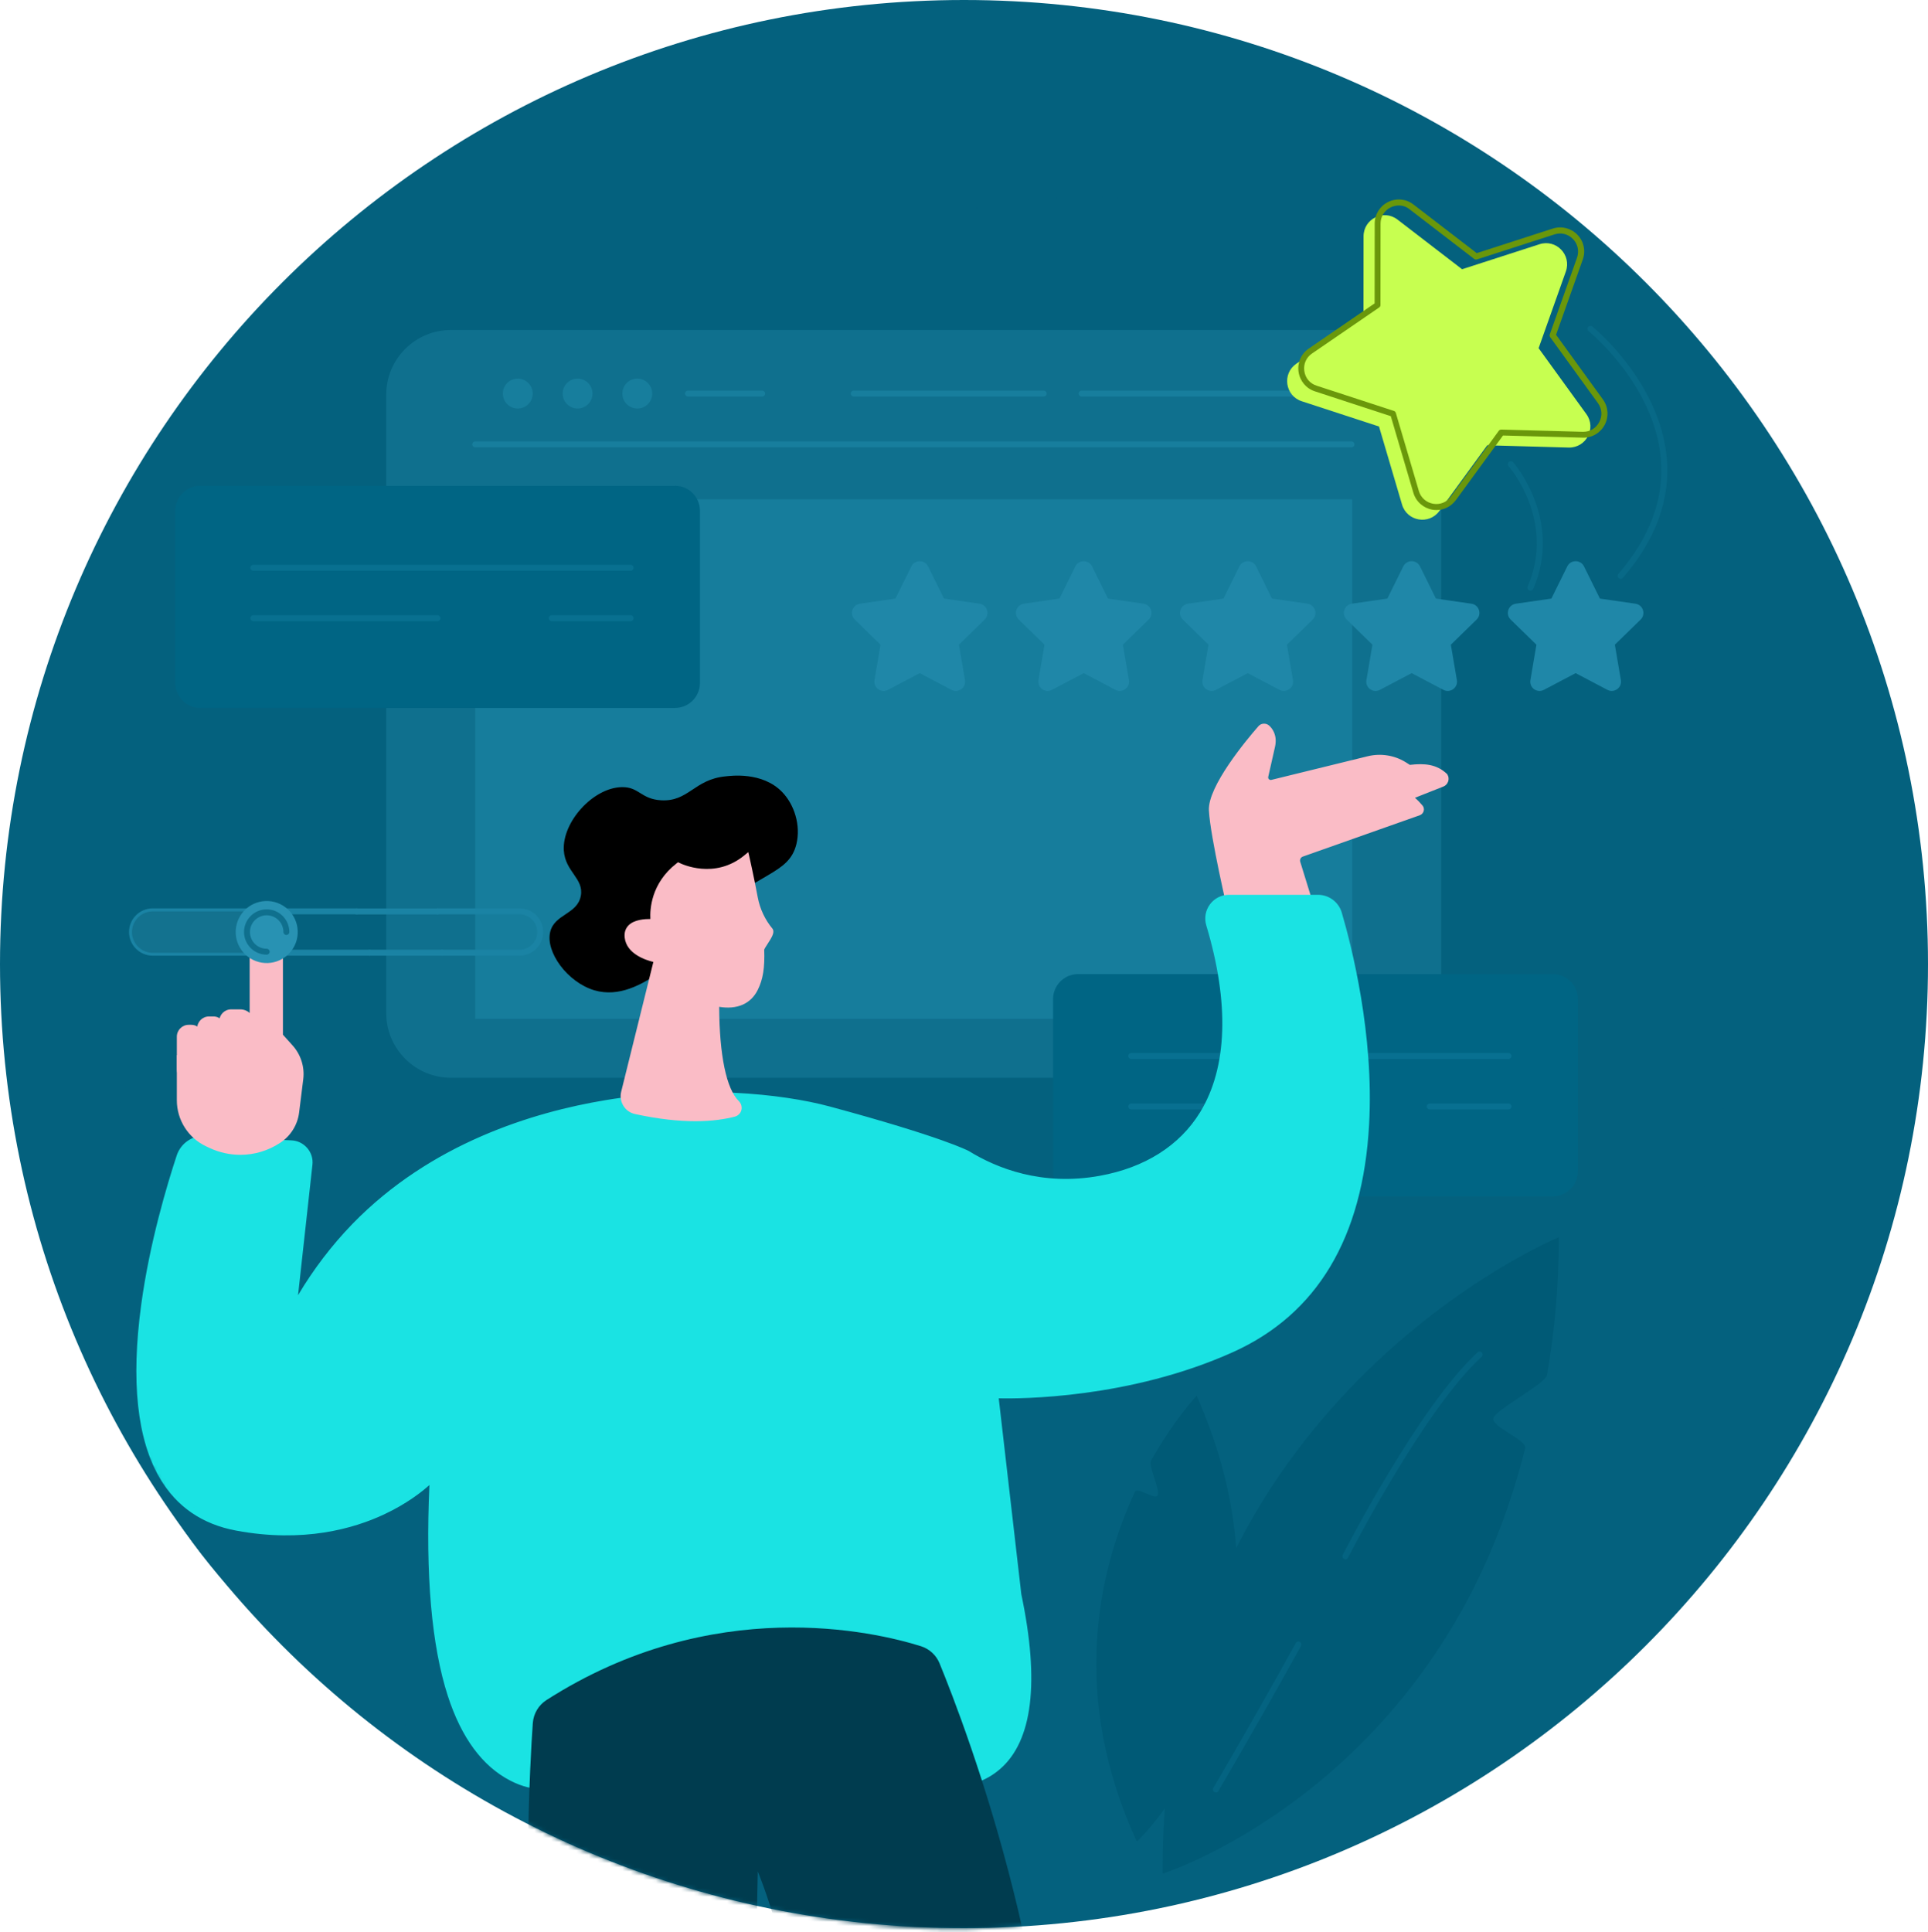 <svg width="460" height="461" viewBox="0 0 460 461" fill="none" xmlns="http://www.w3.org/2000/svg">
<path d="M230 460C357.025 460 460 357.025 460 230C460 102.975 357.025 0 230 0C102.975 0 0 102.975 0 230C0 357.025 102.975 460 230 460Z" fill="#04617E"/>
<path d="M415.855 226.662C415.512 171.229 390.069 91.168 321.292 60.491C288.706 45.946 237.177 38.416 200.45 62.915C166.147 85.784 181.014 112.363 143.172 158.036C99.602 210.616 64.548 203.515 35.33 249.445C16.023 279.779 24.539 316.484 26.985 327.017C44.876 404.203 138.838 430.74 149.393 433.55C233.058 455.797 301.92 412.763 316.079 403.924C414.568 342.356 415.898 231.725 415.855 226.662Z" fill="#04617E"/>
<path d="M328.43 78.727H107.577C99.06 78.727 92.152 85.634 92.152 94.151V241.701C92.152 250.218 99.06 257.126 107.577 257.126H328.43C336.947 257.126 343.855 250.218 343.855 241.701V94.151C343.855 85.634 336.947 78.727 328.43 78.727Z" fill="#0F708E"/>
<path d="M322.446 106.721H113.392C113.005 106.721 112.684 106.399 112.684 106.013C112.684 105.626 113.005 105.305 113.392 105.305H322.446C322.833 105.305 323.154 105.626 323.154 106.013C323.154 106.399 322.833 106.721 322.446 106.721Z" fill="#177E9D"/>
<path d="M127.099 93.893C127.099 95.867 125.511 97.454 123.538 97.454C121.564 97.454 119.977 95.867 119.977 93.893C119.977 91.919 121.564 90.332 123.538 90.332C125.511 90.332 127.099 91.941 127.099 93.893Z" fill="#177E9D"/>
<path d="M137.807 97.454C139.774 97.454 141.368 95.86 141.368 93.893C141.368 91.926 139.774 90.332 137.807 90.332C135.84 90.332 134.246 91.926 134.246 93.893C134.246 95.86 135.84 97.454 137.807 97.454Z" fill="#177E9D"/>
<path d="M155.611 93.893C155.611 95.867 154.023 97.454 152.049 97.454C150.076 97.454 148.488 95.867 148.488 93.893C148.488 91.919 150.076 90.332 152.049 90.332C154.023 90.332 155.611 91.941 155.611 93.893Z" fill="#177E9D"/>
<path d="M322.639 94.6H258.067C257.681 94.6 257.359 94.278 257.359 93.891C257.359 93.505 257.681 93.184 258.067 93.184H322.639C323.026 93.184 323.347 93.505 323.347 93.891C323.347 94.299 323.026 94.6 322.639 94.6Z" fill="#177E9D"/>
<path d="M249.014 94.6H203.684C203.298 94.6 202.977 94.278 202.977 93.891C202.977 93.505 203.298 93.184 203.684 93.184H249.014C249.4 93.184 249.722 93.505 249.722 93.891C249.722 94.299 249.421 94.6 249.014 94.6Z" fill="#177E9D"/>
<path d="M181.844 94.6H164.145C163.759 94.6 163.438 94.278 163.438 93.891C163.438 93.505 163.759 93.184 164.145 93.184H181.844C182.23 93.184 182.552 93.505 182.552 93.891C182.552 94.299 182.251 94.6 181.844 94.6Z" fill="#177E9D"/>
<path d="M322.617 119.125H113.391V243.056H322.617V119.125Z" fill="#167D9C"/>
<path d="M370.487 232.391C373.791 232.391 376.451 235.072 376.451 238.354V279.436C376.451 282.74 373.769 285.4 370.487 285.4H257.218C253.914 285.4 251.254 282.718 251.254 279.436V238.354C251.254 235.051 253.935 232.391 257.218 232.391H370.487Z" fill="#006584"/>
<path d="M359.93 252.642H269.915C269.529 252.642 269.207 252.321 269.207 251.934C269.207 251.548 269.529 251.227 269.915 251.227H359.93C360.316 251.227 360.638 251.548 360.638 251.934C360.638 252.321 360.316 252.642 359.93 252.642Z" fill="#087091"/>
<path d="M359.932 264.678H341.118C340.732 264.678 340.41 264.356 340.41 263.97C340.41 263.584 340.732 263.262 341.118 263.262H359.932C360.318 263.262 360.64 263.584 360.64 263.97C360.64 264.356 360.318 264.678 359.932 264.678Z" fill="#087091"/>
<path d="M313.85 264.678H269.915C269.529 264.678 269.207 264.356 269.207 263.97C269.207 263.584 269.529 263.262 269.915 263.262H313.85C314.236 263.262 314.558 263.584 314.558 263.97C314.558 264.356 314.257 264.678 313.85 264.678Z" fill="#087091"/>
<path d="M161.038 115.887C164.342 115.887 167.002 118.568 167.002 121.851V162.932C167.002 166.236 164.32 168.896 161.038 168.896H47.769C44.465 168.896 41.805 166.214 41.805 162.932V121.872C41.805 118.568 44.486 115.908 47.769 115.908H161.038V115.887Z" fill="#006584"/>
<path d="M150.457 136.162H60.442C60.056 136.162 59.734 135.84 59.734 135.454C59.734 135.068 60.056 134.746 60.442 134.746H150.457C150.843 134.746 151.165 135.068 151.165 135.454C151.165 135.84 150.865 136.162 150.457 136.162Z" fill="#087090"/>
<path d="M150.459 148.193H131.645C131.259 148.193 130.938 147.871 130.938 147.485C130.938 147.099 131.259 146.777 131.645 146.777H150.459C150.845 146.777 151.167 147.099 151.167 147.485C151.167 147.871 150.867 148.193 150.459 148.193Z" fill="#087090"/>
<path d="M104.399 148.193H60.442C60.056 148.193 59.734 147.871 59.734 147.485C59.734 147.099 60.056 146.777 60.442 146.777H104.377C104.763 146.777 105.085 147.099 105.085 147.485C105.106 147.871 104.785 148.193 104.399 148.193Z" fill="#087090"/>
<path d="M233.701 144.028L225.228 142.806L221.431 135.126C220.615 133.474 218.256 133.474 217.44 135.126L213.643 142.806L205.17 144.028C203.346 144.286 202.617 146.538 203.947 147.825L210.082 153.811L208.645 162.242C208.323 164.065 210.232 165.438 211.863 164.58L219.435 160.59L227.008 164.58C228.639 165.438 230.548 164.044 230.226 162.242L228.789 153.811L234.924 147.825C236.254 146.538 235.525 144.286 233.701 144.028Z" fill="#1F87A8"/>
<path d="M272.83 144.028L264.357 142.806L260.559 135.126C259.744 133.474 257.384 133.474 256.569 135.126L252.772 142.806L244.298 144.028C242.475 144.286 241.746 146.538 243.076 147.825L249.211 153.811L247.774 162.242C247.452 164.065 249.361 165.438 250.992 164.58L258.564 160.59L266.137 164.58C267.768 165.438 269.677 164.044 269.355 162.242L267.918 153.811L274.053 147.825C275.362 146.538 274.654 144.286 272.83 144.028Z" fill="#1F87A8"/>
<path d="M311.959 144.028L303.485 142.806L299.688 135.126C298.873 133.474 296.513 133.474 295.698 135.126L291.901 142.806L283.427 144.028C281.604 144.286 280.875 146.538 282.205 147.825L288.34 153.811L286.903 162.242C286.581 164.065 288.49 165.438 290.121 164.58L297.693 160.59L305.266 164.58C306.896 165.438 308.806 164.044 308.484 162.242L307.047 153.811L313.182 147.825C314.491 146.538 313.761 144.286 311.959 144.028Z" fill="#1F87A8"/>
<path d="M351.069 144.028L342.595 142.806L338.798 135.126C337.983 133.474 335.623 133.474 334.808 135.126L331.01 142.806L322.537 144.028C320.713 144.286 319.984 146.538 321.314 147.825L327.449 153.811L326.012 162.242C325.69 164.065 327.6 165.438 329.23 164.58L336.803 160.59L344.375 164.58C346.006 165.438 347.915 164.044 347.593 162.242L346.156 153.811L352.291 147.825C353.621 146.538 352.892 144.286 351.069 144.028Z" fill="#1F87A8"/>
<path d="M390.198 144.028L381.724 142.806L377.927 135.126C377.111 133.474 374.752 133.474 373.936 135.126L370.139 142.806L361.666 144.028C359.842 144.286 359.113 146.538 360.443 147.825L366.578 153.811L365.141 162.242C364.819 164.065 366.728 165.438 368.359 164.58L375.932 160.59L383.504 164.58C385.135 165.438 387.044 164.044 386.722 162.242L385.285 153.811L391.42 147.825C392.75 146.538 392.021 144.286 390.198 144.028Z" fill="#1F87A8"/>
<path d="M367.311 58.267L348.84 64.231L333.437 52.389C330.134 49.836 325.328 52.196 325.328 56.379L325.307 75.794L309.282 86.778C305.849 89.137 306.6 94.415 310.569 95.723L329.018 101.751L334.51 120.372C335.69 124.384 340.946 125.285 343.413 121.917L354.847 106.235L374.262 106.771C378.445 106.879 380.933 102.159 378.488 98.791L367.096 83.066L373.596 64.767C374.991 60.798 371.28 56.98 367.311 58.267Z" fill="#C7FF50"/>
<path d="M342.728 121.682C342.406 121.682 342.063 121.66 341.741 121.596C339.575 121.21 337.837 119.665 337.215 117.563L331.83 99.285L313.724 93.364C311.622 92.678 310.142 90.897 309.82 88.709C309.498 86.521 310.442 84.397 312.266 83.153L327.969 72.384L327.99 53.334C327.99 51.124 329.235 49.151 331.208 48.185C333.182 47.22 335.499 47.434 337.236 48.786L352.339 60.392L370.466 54.535C372.569 53.849 374.821 54.428 376.344 55.994C377.889 57.581 378.382 59.855 377.631 61.915L371.26 79.871L382.437 95.295C383.724 97.076 383.896 99.392 382.866 101.345C381.836 103.297 379.82 104.477 377.631 104.412L358.603 103.897L347.383 119.279C346.246 120.823 344.53 121.682 342.728 121.682ZM333.74 49.022C333.096 49.022 332.431 49.172 331.809 49.472C330.307 50.223 329.385 51.66 329.385 53.355L329.363 72.77C329.363 73.006 329.256 73.22 329.063 73.349L313.038 84.333C311.643 85.277 310.957 86.843 311.193 88.516C311.429 90.189 312.523 91.498 314.132 92.013L332.581 98.041C332.796 98.105 332.967 98.298 333.032 98.513L338.523 117.134C338.995 118.743 340.283 119.88 341.934 120.18C343.586 120.459 345.174 119.837 346.161 118.464L357.595 102.782C357.723 102.589 357.959 102.482 358.195 102.482L377.61 103.018C377.653 103.018 377.696 103.018 377.739 103.018C379.369 103.018 380.785 102.16 381.557 100.701C382.351 99.221 382.222 97.505 381.235 96.153L369.844 80.428C369.715 80.235 369.673 79.999 369.758 79.785L376.258 61.486C376.816 59.898 376.452 58.225 375.293 57.024C374.113 55.822 372.461 55.393 370.852 55.93L352.382 61.893C352.167 61.958 351.91 61.915 351.738 61.786L336.335 49.944C335.563 49.322 334.662 49.022 333.74 49.022Z" fill="#6A970B"/>
<path d="M386.659 138.089C386.488 138.089 386.338 138.025 386.187 137.918C385.887 137.66 385.866 137.21 386.123 136.91C393.696 128.157 397.107 118.868 396.249 109.3C394.683 91.795 379.172 79.116 379.001 79.009C378.701 78.773 378.658 78.323 378.894 78.001C379.151 77.701 379.58 77.658 379.902 77.894C380.073 78.022 396.034 91.044 397.665 109.171C398.566 119.125 395.047 128.779 387.196 137.853C387.046 138.004 386.852 138.089 386.659 138.089Z" fill="#086987"/>
<path d="M365.143 140.9C365.057 140.9 364.95 140.879 364.864 140.836C364.5 140.686 364.328 140.257 364.5 139.913C371.257 124.167 360.059 111.339 359.952 111.21C359.694 110.91 359.716 110.459 360.016 110.202C360.316 109.944 360.745 109.966 361.024 110.266C361.153 110.395 372.93 123.888 365.83 140.471C365.679 140.729 365.422 140.9 365.143 140.9Z" fill="#086987"/>
<mask id="mask0_4573_70406" style="mask-type:luminance" maskUnits="userSpaceOnUse" x="23" y="47" width="393" height="414">
<path d="M415.855 226.662C415.512 171.229 390.069 91.168 321.292 60.491C288.706 45.946 237.177 38.416 200.45 62.915C166.147 85.784 181.014 112.363 143.172 158.036C99.602 210.616 64.548 203.515 35.33 249.445C16.023 279.779 24.539 316.484 26.985 327.017C46.5 397 130 439.5 146 444C171.5 456 275 479 276.5 431.5C276.8 431.371 279.267 423.511 279.546 423.382C297.93 415.788 311.381 408.73 316.637 405.426C331.268 396.287 343.517 384.982 354.157 374.148C354.286 373.998 354.093 373.483 354.243 373.333C414.932 311.443 415.898 230.974 415.855 226.662Z" fill="white"/>
</mask>
<g mask="url(#mask0_4573_70406)">
<path d="M68.451 328.797C68.43 328.797 68.408 328.797 68.387 328.797C68.001 328.754 67.722 328.411 67.743 328.025L69.288 312.257C69.331 311.871 69.674 311.571 70.06 311.613C70.446 311.656 70.725 312 70.704 312.386L69.159 328.153C69.138 328.518 68.816 328.797 68.451 328.797Z" fill="black"/>
<path d="M344.764 185.158C342.362 182.863 339.53 182.798 336.226 183.206L335.068 182.477C332.515 180.889 329.426 180.396 326.508 181.104L303.511 186.746C302.546 186.982 301.666 186.123 301.902 185.158C302.331 183.227 302.996 180.331 303.511 178.036C304.026 175.698 303.104 174.325 302.331 173.617C301.881 173.209 301.194 173.252 300.808 173.702C298.255 176.62 288.859 187.775 289.159 193.31C289.503 199.703 293.879 218.281 293.879 218.281H313.422L309.582 205.774C309.303 204.894 309.775 203.972 310.655 203.65L338.565 193.782C339.058 193.61 339.23 192.988 338.886 192.581C338.264 191.851 337.277 190.822 336.226 190.092L344.164 186.96C344.85 186.681 345.15 185.823 344.764 185.158Z" fill="#FABCC6"/>
<path d="M314.365 219.009H293.299L293.17 218.452C292.998 217.701 288.772 199.724 288.429 193.352C288.129 187.624 297.396 176.512 300.249 173.251C300.571 172.886 301 172.672 301.494 172.65C301.966 172.629 302.438 172.779 302.802 173.101C303.596 173.809 304.819 175.439 304.197 178.207C303.682 180.502 303.038 183.398 302.588 185.329C302.523 185.629 302.673 185.844 302.759 185.908C302.845 185.972 303.038 186.144 303.339 186.058L326.336 180.416C329.425 179.665 332.728 180.18 335.432 181.875L336.375 182.476C339.894 182.068 342.768 182.304 345.235 184.642L345.3 184.707L345.343 184.793C345.643 185.286 345.707 185.887 345.514 186.444C345.321 187.002 344.914 187.431 344.377 187.646L337.598 190.327C338.306 190.949 338.928 191.614 339.379 192.151C339.701 192.515 339.808 193.009 339.679 193.481C339.55 193.953 339.207 194.318 338.757 194.489L310.847 204.357C310.332 204.529 310.075 205.087 310.225 205.602L314.365 219.009ZM294.436 217.593H312.456L308.895 205.988C308.509 204.743 309.174 203.435 310.396 202.984L338.306 193.116L338.864 192.58L338.328 193.052C337.727 192.344 336.804 191.357 335.796 190.692L334.681 189.941L343.862 186.316C344.077 186.23 344.141 186.08 344.184 185.972C344.206 185.887 344.248 185.758 344.184 185.586C342.082 183.634 339.593 183.505 336.311 183.913L336.054 183.934L334.681 183.076C332.299 181.596 329.382 181.124 326.679 181.789L303.682 187.431C302.995 187.603 302.266 187.41 301.751 186.895C301.236 186.402 301.043 185.694 301.193 184.986C301.622 183.055 302.287 180.159 302.802 177.885C303.231 175.911 302.523 174.753 301.837 174.131C301.751 174.045 301.622 174.045 301.579 174.045C301.472 174.045 301.386 174.088 301.322 174.174C295.637 180.695 289.63 189.147 289.845 193.266C290.167 198.93 293.706 214.461 294.436 217.593Z" fill="#FABCC6"/>
<path d="M49.012 271.694C54.569 272.037 63.858 272.488 69.521 272.767C72.138 272.895 74.112 275.212 73.811 277.808L69.993 312.347C72.46 307.799 77.051 300.226 84.559 292.503C118.047 258.007 173.265 258.072 197.721 264.658C224.794 271.973 230.801 275.255 230.801 275.255C238.073 279.717 248.864 283.729 262.508 281.24C287.564 276.692 298.891 255.24 288.444 220.594C287.479 217.419 289.86 214.223 293.164 214.223H314.423C316.74 214.223 318.756 215.746 319.4 217.955C324.248 234.474 340.423 301.02 293.85 321.979C266.369 334.335 237.473 332.919 237.473 332.919C239.296 348.773 241.12 364.626 242.965 380.48C248.478 406.738 243.437 416.992 238.095 421.583C225.631 432.266 208.555 417.571 166.186 420.51C139.22 422.377 132.591 429.627 122.058 424.2C110.839 418.429 100.777 401.117 103.244 352.549C103.244 352.549 87.133 370.183 56.499 364.476C18.657 357.418 36.977 293.597 42.834 275.877C43.714 273.239 46.245 271.522 49.012 271.694Z" fill="#1AE3E3"/>
<path d="M129.997 426.861C127.23 426.861 124.634 426.303 121.738 424.801C115.109 421.391 110.089 414.59 106.85 404.615C102.967 392.644 101.487 375.718 102.452 354.287C100.671 355.896 97.067 358.749 91.661 361.281C84.41 364.692 72.375 368.145 56.372 365.163C48.263 363.662 42.149 359.457 38.159 352.7C32.71 343.454 31.208 329.509 33.697 311.21C35.713 296.43 39.875 282.593 42.17 275.642C43.136 272.725 45.967 270.794 49.056 270.987C54.72 271.33 64.331 271.802 69.565 272.059C71.024 272.124 72.354 272.789 73.319 273.904C74.263 275.02 74.714 276.436 74.542 277.895L71.11 309.001C74.778 302.822 79.133 297.116 84.067 292.01C102.774 272.746 127.23 265.323 144.434 262.47C166.359 258.845 186.439 260.883 197.937 263.972C224.774 271.223 230.931 274.484 231.167 274.612C237.817 278.71 248.608 283.022 262.402 280.512C273.171 278.56 281.452 273.304 286.321 265.366C292.864 254.683 293.358 239.259 287.802 220.767C287.287 219.029 287.609 217.205 288.681 215.747C289.754 214.309 291.406 213.473 293.208 213.473H314.467C317.063 213.473 319.401 215.21 320.131 217.72C322.49 225.765 327.854 246.788 326.652 268.305C325.172 295.293 314.231 313.549 294.173 322.58C269.438 333.714 243.266 333.714 238.289 333.607L243.674 380.33C248.093 401.332 246.355 415.384 238.568 422.077C231.768 427.912 223.702 426.475 211.474 424.287C200.833 422.377 186.245 419.782 166.23 421.155C154.839 421.948 147.245 423.665 141.131 425.037C136.712 426.067 133.258 426.861 129.997 426.861ZM103.246 351.82C103.331 351.82 103.439 351.841 103.524 351.884C103.803 351.992 103.975 352.27 103.954 352.571C101.937 392.344 108.137 416.22 122.381 423.557C128.216 426.561 132.678 425.552 140.809 423.707C146.644 422.377 154.624 420.575 166.123 419.782C186.288 418.387 200.983 421.004 211.71 422.935C223.53 425.037 231.317 426.432 237.624 421.026C245.004 414.697 246.57 401.096 242.258 380.609C242.258 380.588 242.258 380.566 242.258 380.545L236.766 332.985C236.745 332.77 236.809 332.577 236.959 332.427C237.109 332.277 237.302 332.191 237.517 332.212C237.796 332.234 266.564 333.478 293.572 321.336C313.116 312.54 323.756 294.692 325.215 268.262C326.395 246.96 321.075 226.13 318.736 218.149C318.178 216.24 316.419 214.931 314.424 214.931H293.165C291.813 214.931 290.59 215.554 289.775 216.626C288.96 217.72 288.724 219.072 289.11 220.38C294.795 239.28 294.237 255.091 287.48 266.117C282.396 274.419 273.793 279.89 262.616 281.928C248.372 284.523 237.238 280.061 230.416 275.857C230.395 275.835 224.088 272.51 197.529 265.345C171.293 258.266 117.576 259.51 85.054 292.997C79.412 298.811 74.542 305.44 70.616 312.691C70.445 312.991 70.102 313.12 69.78 313.034C69.458 312.927 69.243 312.605 69.286 312.283L73.105 277.744C73.212 276.672 72.912 275.642 72.204 274.827C71.517 274.012 70.531 273.54 69.479 273.497C64.245 273.239 54.634 272.767 48.949 272.424C46.504 272.274 44.273 273.797 43.5 276.114C39.381 288.578 26.896 330.882 39.36 351.992C43.136 358.384 48.928 362.332 56.608 363.769C86.47 369.325 102.538 352.228 102.688 352.056C102.859 351.884 103.053 351.82 103.246 351.82Z" fill="#1AE3E3"/>
<path d="M69.285 249.874L66.796 247.128V228.593C66.796 226.791 65.338 225.332 63.536 225.332C61.734 225.332 60.275 226.791 60.275 228.593V248.544L42.898 252.319V262.509C42.898 266.95 45.473 270.983 49.506 272.849L50.364 273.257C55.577 275.66 61.669 275.209 66.475 272.056C68.792 270.533 70.315 268.065 70.68 265.32L71.666 257.382C71.988 254.658 71.13 251.912 69.285 249.874Z" fill="#FABCC6"/>
<path d="M57.358 275.51C54.891 275.51 52.403 274.974 50.065 273.901L49.206 273.494C44.937 271.52 42.191 267.208 42.191 262.51V251.741L59.568 247.965V228.594C59.568 226.406 61.349 224.625 63.537 224.625C65.725 224.625 67.505 226.406 67.505 228.594V246.85L69.801 249.403C71.774 251.591 72.718 254.551 72.354 257.469L71.367 265.406C71.002 268.367 69.35 271.005 66.862 272.636C63.966 274.545 60.662 275.51 57.358 275.51ZM43.607 252.899V262.51C43.607 266.65 46.031 270.469 49.807 272.207L50.665 272.614C55.685 274.931 61.456 274.524 66.09 271.477C68.235 270.061 69.651 267.787 69.972 265.256L70.959 257.319C71.281 254.787 70.487 252.256 68.771 250.368L66.111 247.408V228.594C66.111 227.178 64.974 226.041 63.558 226.041C62.142 226.041 61.005 227.178 61.005 228.594V249.124L43.607 252.899Z" fill="#FABCC6"/>
<path d="M57.872 253.804H55.147C53.967 253.804 53.023 252.86 53.023 251.68V243.636C53.023 242.456 53.967 241.512 55.147 241.512H57.314C58.794 241.512 59.995 242.713 59.995 244.193V251.68C59.995 252.839 59.052 253.804 57.872 253.804Z" fill="#FABCC6"/>
<path d="M57.873 254.513H55.148C53.582 254.513 52.316 253.247 52.316 251.681V243.636C52.316 242.07 53.582 240.805 55.148 240.805H57.315C59.181 240.805 60.726 242.328 60.726 244.216V251.703C60.704 253.226 59.439 254.513 57.873 254.513ZM55.148 242.199C54.376 242.199 53.732 242.843 53.732 243.615V251.66C53.732 252.432 54.376 253.076 55.148 253.076H57.873C58.645 253.076 59.288 252.432 59.288 251.66V244.173C59.288 243.079 58.409 242.199 57.315 242.199H55.148Z" fill="#FABCC6"/>
<path d="M50.904 255.324H49.874C48.694 255.324 47.75 254.38 47.75 253.2V245.327C47.75 244.147 48.694 243.203 49.874 243.203H50.904C52.083 243.203 53.027 244.147 53.027 245.327V253.2C53.027 254.38 52.083 255.324 50.904 255.324Z" fill="#FABCC6"/>
<path d="M50.904 256.033H49.875C48.309 256.033 47.043 254.767 47.043 253.201V245.328C47.043 243.762 48.309 242.496 49.875 242.496H50.904C52.471 242.496 53.736 243.762 53.736 245.328V253.201C53.736 254.767 52.471 256.033 50.904 256.033ZM49.875 243.912C49.102 243.912 48.459 244.556 48.459 245.328V253.201C48.459 253.973 49.102 254.617 49.875 254.617H50.904C51.677 254.617 52.32 253.973 52.32 253.201V245.328C52.32 244.556 51.677 243.912 50.904 243.912H49.875Z" fill="#FABCC6"/>
<path d="M45.623 257.234H45.022C43.842 257.234 42.898 256.29 42.898 255.11V247.323C42.898 246.143 43.842 245.199 45.022 245.199H45.623C46.803 245.199 47.747 246.143 47.747 247.323V255.11C47.747 256.29 46.781 257.234 45.623 257.234Z" fill="#FABCC6"/>
<path d="M45.624 257.943H45.023C43.457 257.943 42.191 256.677 42.191 255.111V247.324C42.191 245.758 43.457 244.492 45.023 244.492H45.624C47.19 244.492 48.456 245.758 48.456 247.324V255.111C48.456 256.677 47.19 257.943 45.624 257.943ZM45.023 245.908C44.251 245.908 43.607 246.552 43.607 247.324V255.111C43.607 255.883 44.251 256.527 45.023 256.527H45.624C46.396 256.527 47.04 255.883 47.04 255.111V247.324C47.04 246.552 46.396 245.908 45.624 245.908H45.023Z" fill="#FABCC6"/>
<path d="M156.641 232.541C153.208 234.686 147.802 238.033 141.796 236.252C135.403 234.343 130.082 227.113 131.284 222.287C132.314 218.06 137.741 218.146 138.578 213.727C139.35 209.565 134.845 207.999 134.523 202.894C134.116 196.093 141.474 187.984 148.274 187.791C152.457 187.662 152.886 190.644 157.713 190.923C164.299 191.309 165.608 185.946 173.095 185.217C174.36 185.088 181.847 184.058 186.588 188.928C189.57 191.996 191.072 196.951 190.021 201.349C188.197 208.879 180.41 207.956 169.598 218.876C163.055 225.44 163.119 228.508 156.641 232.541Z" fill="black"/>
<path d="M183.771 222.011C181.905 219.759 180.639 217.077 180.103 214.203C179.137 209.097 178.108 204.57 178.108 204.57C170.471 210.899 161.868 206.544 161.868 206.544C154.682 212.122 155.99 219.995 155.99 219.995C155.99 219.995 149.297 219.265 149.769 223.577C150.241 227.868 156.677 228.94 156.784 228.94L148.932 260.647C148.439 262.621 149.683 264.637 151.678 265.088C163.756 267.727 171.35 266.74 175.169 265.71C176.284 265.41 176.628 264.037 175.812 263.222C171.586 259.06 170.878 247.154 170.9 239.345C174.804 240.224 178.408 239.431 180.189 235.848C181.454 233.295 181.798 230.592 181.647 226.538C181.583 225.808 184.222 222.826 183.771 222.011Z" fill="#FABCC6"/>
<path d="M165.923 267.489C162.04 267.489 157.277 267.038 151.485 265.772C150.327 265.515 149.361 264.829 148.739 263.82C148.117 262.812 147.924 261.632 148.203 260.474L155.883 229.496C154.038 229.046 149.469 227.566 149.04 223.661C148.911 222.481 149.233 221.494 149.983 220.744C151.356 219.371 153.866 219.242 155.175 219.242C155.046 216.968 155.325 210.725 161.418 205.984L161.782 205.705L162.19 205.898C162.533 206.07 170.492 209.953 177.657 204.011L178.537 203.281L178.794 204.397C178.794 204.44 179.845 208.988 180.789 214.072C181.304 216.818 182.527 219.414 184.307 221.559L184.372 221.666C184.865 222.524 184.05 223.768 183.128 225.206C182.827 225.656 182.398 226.343 182.334 226.557C182.484 230.912 182.055 233.615 180.789 236.168C179.137 239.493 175.877 240.909 171.586 240.201C171.65 251.785 173.302 259.766 176.284 262.705C176.863 263.284 177.078 264.078 176.885 264.85C176.692 265.601 176.113 266.18 175.34 266.395C173.109 266.974 170.02 267.489 165.923 267.489ZM154.918 220.658C153.673 220.658 151.85 220.851 150.97 221.752C150.541 222.181 150.37 222.76 150.434 223.511C150.842 227.244 156.784 228.252 156.848 228.252L157.599 228.381L157.406 229.132L149.554 260.838C149.361 261.611 149.49 262.426 149.919 263.091C150.348 263.756 150.992 264.228 151.764 264.399C163.992 267.06 171.522 265.944 174.933 265.043C175.319 264.936 175.448 264.635 175.469 264.507C175.533 264.228 175.469 263.949 175.254 263.734C170.985 259.53 170.106 248.16 170.127 239.343V238.463L170.985 238.656C173.839 239.3 177.614 239.279 179.481 235.546C180.639 233.229 181.025 230.719 180.875 226.579C180.854 226.085 181.197 225.528 181.905 224.433C182.291 223.833 182.999 222.76 183.063 222.331C181.175 220.036 179.91 217.268 179.352 214.351C178.687 210.79 177.979 207.464 177.614 205.834C170.921 210.639 163.734 208.151 161.932 207.379C155.54 212.592 156.591 219.585 156.634 219.886L156.784 220.808L155.861 220.701C155.647 220.658 155.325 220.658 154.918 220.658Z" fill="#FABCC6"/>
<path d="M170.856 240.05C170.813 240.05 170.77 240.05 170.728 240.029C167.596 239.45 163.348 236.554 163.155 236.446C162.833 236.232 162.747 235.781 162.962 235.46C163.176 235.138 163.627 235.052 163.949 235.266C163.992 235.288 168.153 238.12 170.985 238.635C171.371 238.699 171.629 239.085 171.564 239.471C171.5 239.793 171.2 240.05 170.856 240.05Z" fill="#FABCC6"/>
<path d="M224.157 396.801C223.363 394.871 221.754 393.39 219.759 392.747C208.689 389.271 170.096 380.133 130.366 405.597C128.5 406.798 127.299 408.815 127.127 411.046C125.69 431.233 120.326 536.779 153.728 661.761L176.21 660.152L180.801 446.464C180.801 446.464 214.117 524.809 187.022 649.469L210.427 653.781C210.427 653.781 244.665 608.774 250.801 539.975C256.228 479.136 230.228 411.582 224.157 396.801Z" fill="#003C4F"/>
</g>
<path d="M271.244 439.346C271.244 439.346 285.145 426.625 291.602 401.933C291.945 400.581 285.982 399.101 286.282 397.685C286.668 395.862 293.876 392.344 294.155 390.413C296.579 374.345 295.228 354.909 285.488 332.984C285.488 332.984 280.189 338.583 274.59 348.537C273.947 349.696 276.864 355.488 276.199 356.754C275.577 357.955 271.394 354.63 270.793 355.917C261.976 374.988 255.24 404.507 271.244 439.346Z" fill="#005A76"/>
<path d="M277.404 447.005C277.404 447.005 343.864 425.853 363.901 345.535C364.394 343.54 355.856 340.429 356.307 338.391C356.736 336.331 368.706 330.175 369.093 328.051C370.873 317.882 371.881 306.941 371.924 295.164C371.903 295.164 276.525 334.594 277.404 447.005Z" fill="#005A76"/>
<path d="M290.104 427.636C289.975 427.636 289.868 427.615 289.74 427.529C289.396 427.336 289.289 426.907 289.482 426.564C296.905 413.864 303.512 402.236 309.154 391.982C309.347 391.639 309.776 391.51 310.119 391.703C310.463 391.896 310.591 392.325 310.398 392.669C304.756 402.923 298.127 414.572 290.705 427.272C290.598 427.529 290.362 427.636 290.104 427.636Z" fill="#046381"/>
<path d="M320.996 372.009C320.889 372.009 320.782 371.988 320.674 371.924C320.331 371.752 320.181 371.323 320.353 370.98C320.524 370.636 338.587 335.368 352.553 322.626C352.832 322.368 353.282 322.39 353.561 322.669C353.819 322.947 353.797 323.398 353.518 323.677C339.746 336.248 321.811 371.28 321.618 371.623C321.49 371.881 321.254 372.009 320.996 372.009Z" fill="#046381"/>
<path d="M88.192 227.995H36.427C33.317 227.995 30.785 225.464 30.785 222.353C30.785 219.242 33.317 216.711 36.427 216.711H85.103C85.489 216.711 85.811 217.033 85.811 217.419C85.811 217.805 85.489 218.127 85.103 218.127H36.427C34.11 218.127 32.201 220.015 32.201 222.353C32.201 224.67 34.089 226.579 36.427 226.579H88.171C88.557 226.579 88.879 226.901 88.879 227.287C88.9 227.673 88.578 227.995 88.192 227.995Z" fill="#1A83A4"/>
<path d="M104.412 218.146H85.126C84.74 218.146 84.418 217.825 84.418 217.438C84.418 217.052 84.74 216.73 85.126 216.73H104.412C104.798 216.73 105.12 217.052 105.12 217.438C105.12 217.825 104.798 218.146 104.412 218.146Z" fill="#1A83A4"/>
<path d="M123.954 227.995H105.462C105.076 227.995 104.754 227.673 104.754 227.287C104.754 226.901 105.076 226.579 105.462 226.579H123.954C126.271 226.579 128.18 224.691 128.18 222.353C128.18 220.036 126.293 218.127 123.954 218.127H104.411C104.025 218.127 103.703 217.805 103.703 217.419C103.703 217.033 104.025 216.711 104.411 216.711H123.954C127.065 216.711 129.596 219.242 129.596 222.353C129.596 225.464 127.065 227.995 123.954 227.995Z" fill="#1A83A4"/>
<path d="M105.46 227.998H88.169C87.783 227.998 87.461 227.676 87.461 227.29C87.461 226.904 87.783 226.582 88.169 226.582H105.46C105.846 226.582 106.168 226.904 106.168 227.29C106.168 227.676 105.867 227.998 105.46 227.998Z" fill="#1A83A4"/>
<path d="M61.182 217.438H36.426C33.702 217.438 31.492 219.647 31.492 222.372C31.492 225.096 33.702 227.306 36.426 227.306H61.161C63.886 227.306 66.095 225.096 66.095 222.372C66.095 219.647 63.886 217.438 61.182 217.438Z" fill="#13728F"/>
<path d="M69.932 226.247C72.081 222.77 71.004 218.209 67.527 216.06C64.05 213.911 59.489 214.988 57.34 218.466C55.191 221.943 56.268 226.504 59.745 228.652C63.223 230.801 67.783 229.724 69.932 226.247Z" fill="#2892B3"/>
<path d="M63.629 227.757C60.647 227.757 58.223 225.333 58.223 222.351C58.223 219.369 60.647 216.945 63.629 216.945C66.611 216.945 69.035 219.369 69.035 222.351C69.035 222.738 68.713 223.059 68.327 223.059C67.941 223.059 67.619 222.738 67.619 222.351C67.619 220.163 65.838 218.361 63.629 218.361C61.441 218.361 59.639 220.142 59.639 222.351C59.639 224.561 61.419 226.342 63.629 226.342C64.015 226.342 64.337 226.663 64.337 227.049C64.337 227.436 64.036 227.757 63.629 227.757Z" fill="#0F708E"/>
</svg>

